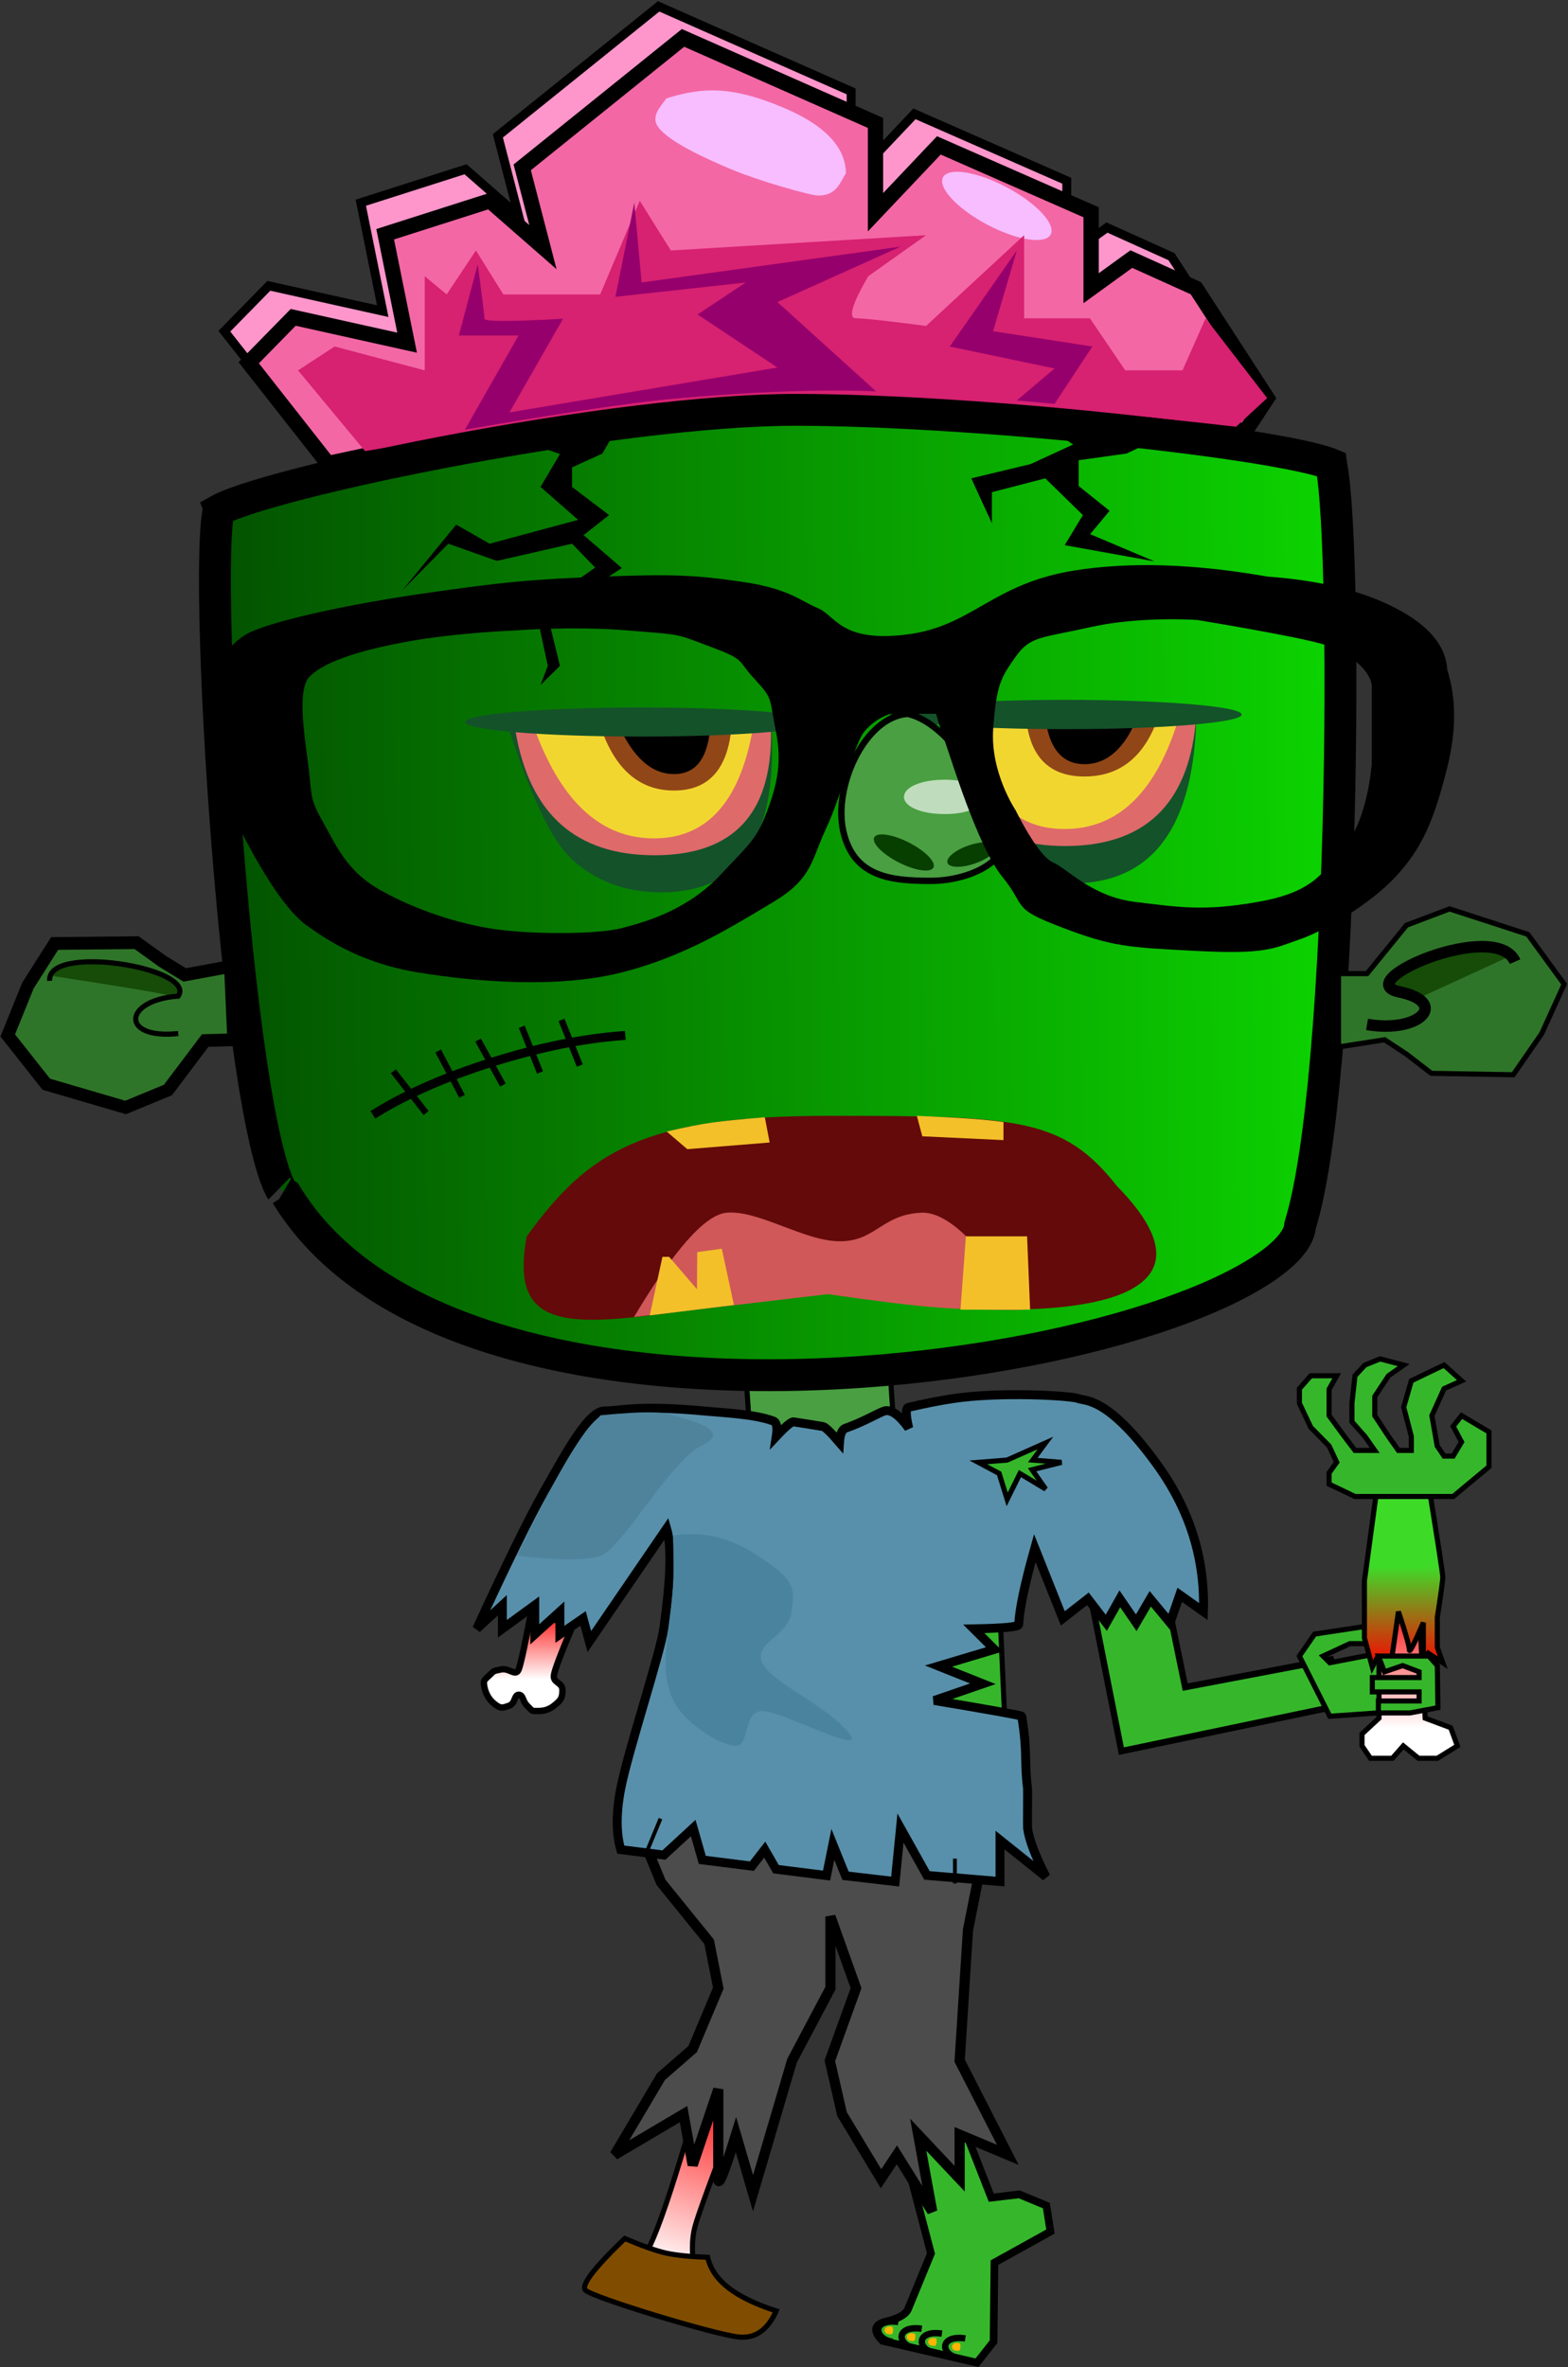 <?xml version="1.0" encoding="UTF-8"?>
<svg width="1230px" height="1857px" viewBox="0 0 1230 1857" version="1.1" xmlns="http://www.w3.org/2000/svg" xmlns:xlink="http://www.w3.org/1999/xlink">
    <rect x="0" y="0" width="1230" height="1857" fill="#333333" stroke="none"/>
    <!-- Generator: Sketch 56.3 (81716) - https://sketch.com -->
    <title>Hacker</title>
    <desc>Created with Sketch.</desc>
    <defs>
        <linearGradient x1="1.227%" y1="51.139%" x2="97.461%" y2="52.259%" id="linearGradient-1">
            <stop stop-color="#0CD300" offset="0%"></stop>
            <stop stop-color="#035400" offset="100%"></stop>
        </linearGradient>
        <linearGradient x1="36.454%" y1="-4.342%" x2="54.658%" y2="100%" id="linearGradient-2">
            <stop stop-color="#FF0000" offset="0%"></stop>
            <stop stop-color="#FFFFFF" offset="100%"></stop>
        </linearGradient>
        <linearGradient x1="50%" y1="0%" x2="50%" y2="81.142%" id="linearGradient-3">
            <stop stop-color="#FF0000" offset="0%"></stop>
            <stop stop-color="#FFFFFF" offset="100%"></stop>
        </linearGradient>
        <linearGradient x1="50%" y1="0%" x2="50%" y2="69.357%" id="linearGradient-4">
            <stop stop-color="#FF0000" offset="0%"></stop>
            <stop stop-color="#FFFFFF" offset="100%"></stop>
        </linearGradient>
        <linearGradient x1="50%" y1="99.954%" x2="50%" y2="45.711%" id="linearGradient-5">
            <stop stop-color="#FF0000" offset="0.084%"></stop>
            <stop stop-color="#3EDA28" offset="100%"></stop>
        </linearGradient>
    </defs>
    <g id="Page-1" stroke="none" stroke-width="1" fill="none" fill-rule="evenodd">
        <g id="Charecters" transform="translate(-5395, -308)">
            <g id="Hacker" transform="translate(6010, 1240.5) scale(-1, 1) translate(-6010, -1240.5) translate(5398, 313)">
                <g id="Brain" transform="translate(233, 0)">
                    <path d="M35.835,308.035 L19.112,282.553 L75.015,196.363 L125.662,173.504 L157.197,196.363 L157.197,136.78 L276.648,84.316 L326.34,136.78 L326.34,66.704 L477.326,0 L603.466,101.554 L587.221,164.136 L628.79,127.786 L710.972,154.018 L693.771,239.084 L783.12,219.222 L818,254.823 L755.886,333.892 C612.674,302.737 498.32,285.623 412.822,282.553 C327.325,279.483 201.662,287.977 35.835,308.035 Z" id="Path-19" stroke="#000000" stroke-width="7" fill="#FE96CB"></path>
                    <path d="M16.723,332.768 L0,307.286 L55.903,221.096 L106.55,198.237 L138.085,221.096 L138.085,161.513 L257.536,109.049 L307.228,161.513 L307.228,91.436 L458.214,24.733 L584.354,126.287 L568.109,188.868 L609.678,152.519 L691.86,178.751 L674.659,263.816 L764.008,243.955 L798.888,279.555 L736.773,358.625 C593.562,327.469 479.208,310.356 393.71,307.286 C308.213,304.216 182.55,312.71 16.723,332.768 Z" id="Path-19" stroke="#000000" stroke-width="12" fill="#F367A5"></path>
                    <ellipse id="Oval" fill="#F7BDFF" transform="translate(212.034, 156.523) rotate(-28) translate(-212.034, -156.523) " cx="212.034" cy="156.523" rx="47.816" ry="16.523"></ellipse>
                    <path d="M405.176,133.206 C428.855,135.429 459.064,137.148 472.229,131.265 C482.4,126.721 478.549,115.896 477.716,108.146 C456.14,86.211 436.127,75.442 394.153,71.502 C352.18,67.561 333.741,79.275 325.716,93.877 C326.626,102.343 323.675,112.545 336.715,119.479 C342.2,122.395 383.187,131.141 405.176,133.206 Z" id="Oval" fill="#F7BDFF" transform="translate(402.419, 103.003) rotate(-28) translate(-402.419, -103.003) "></path>
                    <path d="M48.258,244.705 L0,307.286 L24.368,329.77 C174.646,312.632 288.204,305.137 365.042,307.286 C441.88,309.435 556.075,323.301 707.627,348.882 L760.186,285.551 L731.518,266.814 L660.803,285.551 L660.803,211.728 L643.602,225.968 L620.667,191.492 L599.166,225.968 L523.195,225.968 L492.138,152.519 L467.77,191.492 L267.57,179.5 L312.961,211.728 C325.703,233.712 328.888,244.705 322.518,244.705 C316.147,244.705 297.831,246.703 267.57,250.7 L190.644,179.5 L190.644,244.705 L139.041,244.705 L111.328,285.551 L66.415,285.551 L48.258,244.705 Z" id="Path-14" fill="#D72171"></path>
                    <path d="M166.754,311.783 L137.13,266.814 C189.051,258.82 215.012,254.823 215.012,254.823 C215.012,254.823 208.8,233.712 196.377,191.492 L248.936,266.814 L166.754,284.052 L196.377,309.16 L166.754,311.783 Z" id="Path-15" fill="#96006C"></path>
                    <path d="M306.75,302.04 C306.75,302.04 332.551,278.681 384.154,231.963 L287.638,188.494 L490.704,216.599 L496.438,154.018 L511.25,227.841 L409,216.599 L446.746,241.707 L384.154,283.303 C524.31,306.786 594.388,318.528 594.388,318.528 C594.388,318.528 580.372,294.045 552.341,245.079 C593.432,247.328 613.978,247.328 613.978,245.079 C613.978,242.831 615.73,228.591 619.234,202.359 L634.046,258.195 L587.221,258.195 L629.268,332.019 C552.347,318.858 498.674,310.864 468.248,308.035 C364.612,298.402 306.75,302.04 306.75,302.04 Z" id="Path-18" fill="#96006C"></path>
                </g>
                <path d="M526.445,1077.582 L525.345,1154.321 L638.395,1153.047 L639.496,1076.308 L526.445,1077.582 Z" id="Rectangle" stroke="#000000" stroke-width="4" fill="#499F41" transform="translate(582.42, 1115.314) rotate(3) translate(-582.42, -1115.314) "></path>
                <g id="Head" transform="translate(163, 304)">
                    <path d="M19.862,55.225 C19.807,55.714 19.612,56.523 19.426,57.479 C18.668,61.392 17.928,66.969 17.241,74.023 C15.855,88.255 14.722,108.076 13.911,132.179 C12.257,181.379 12.034,245.418 13.366,310.868 C16.526,466.167 27.285,597.184 43.753,650.961 L44.085,652.043 L44.216,653.166 C46.548,673.071 84.166,699.014 147.138,721.085 C213.042,744.183 299.586,761 387.629,767.162 C484.364,773.932 577.166,767.656 654.015,747.482 C739.946,724.924 803.132,685.945 837.849,630.749 L839.477,628.16 L842.116,626.616 C842.037,626.662 843.23,625.083 844.757,621.966 C846.835,617.726 849.029,611.71 851.253,604.084 C855.686,588.885 860.103,567.799 864.38,541.673 C872.304,493.269 879.552,428.702 885.225,358.308 C890.489,292.994 894.042,226.733 895.092,175.237 C895.616,149.555 895.499,128.305 894.737,112.921 C894.355,105.23 893.817,99.117 893.148,94.782 C892.883,93.062 892.585,91.772 892.676,91.391 C892.212,91.132 891.477,90.717 890.52,90.234 C887.837,88.88 884.103,87.312 879.429,85.591 C869.84,82.059 856.654,78.009 840.545,73.647 C807.959,64.823 764.872,55.112 718.347,46.147 C612.435,25.736 507.687,12.5 440.116,12.5 C370.069,12.5 269.007,19.164 176.171,29.362 C132.405,34.169 93.606,39.446 64.895,44.521 C50.297,47.101 38.523,49.591 30.047,51.894 C25.938,53.011 22.695,54.06 20.422,54.991 C20.216,55.075 20.029,55.154 19.862,55.225 Z" id="Rectangle" stroke="#000000" stroke-width="25" fill="url(#linearGradient-1)"></path>
                    <polygon id="Path-67" fill="#000000" points="576.22 20.211 591.449 46.785 615.244 57.64 615.244 72.985 586.214 95.068 606.202 110.788 576.22 136.613 634.279 174.416 624.761 213.341 639.99 228.313 634.279 213.341 643.797 169.176 597.16 136.239 615.244 117.525 674.254 130.999 712.325 117.525 748.493 154.205 706.139 102.554 679.965 117.525 610.485 98.811 639.99 72.985 624.761 47.16 664.26 33.311"></polygon>
                    <path d="M145.539,30.317 L180.279,46.785 L217.875,52.025 L217.875,72.237 L193.604,91.699 L208.833,110.039 L158.388,131.373 L228.82,118.648 L214.543,95.068 L244.049,66.248 L285.927,77.102 C285.927,93.321 285.927,101.431 285.927,101.431 C285.927,101.431 291.32,89.703 302.107,66.248 L255.47,55.02 L222.158,39.674 L259.277,15.72 L145.539,30.317 Z" id="Path-68" fill="#000000"></path>
                </g>
                <g id="Eye" transform="translate(253, 544)">
                    <path d="M35.691,19.299 L230.319,19.299 C227.148,102.433 194.789,144 133.243,144 C71.697,144 39.18,102.433 35.691,19.299 Z" id="Path-27" fill="#14522A"></path>
                    <path d="M36.166,19.299 L230.793,19.299 C230.793,82.887 200.021,114.68 138.476,114.68 C76.931,114.68 42.828,82.887 36.166,19.299 Z" id="Path-57" fill="#DE6A6A"></path>
                    <path d="M50.917,19.299 L211.283,19.299 C203.986,73.979 179.876,101.32 138.952,101.32 C98.028,101.32 68.683,73.979 50.917,19.299 Z" id="Path-58" fill="#F2D630"></path>
                    <path d="M67.572,19.299 L168.455,19.299 C164.331,46.515 149.262,60.124 123.248,60.124 C97.234,60.124 78.676,46.515 67.572,19.299 Z" id="Path-59" fill="#914617"></path>
                    <path d="M84.228,19.299 L153.228,19.299 C149.421,40.082 139.428,50.474 123.248,50.474 C107.069,50.474 94.062,40.082 84.228,19.299 Z" id="Path-60" fill="#000000"></path>
                    <ellipse id="Oval" fill="#14522A" cx="138" cy="11.505" rx="138" ry="11.505"></ellipse>
                </g>
                <g id="Eye" transform="translate(586, 550)">
                    <path d="M35.691,19.137 L241.262,18.401 C223.974,71.468 207.743,104.975 192.569,118.921 C173.654,136.307 150.23,145 122.297,145 C60.751,145 31.882,103.046 35.691,19.137 Z" id="Path-27" fill="#14522A"></path>
                    <path d="M36.166,19.137 L236.503,19.137 C225.399,83.663 189.074,115.926 127.529,115.926 C65.984,115.926 35.53,83.663 36.166,19.137 Z" id="Path-57" fill="#DE6A6A"></path>
                    <path d="M50.917,19.137 L220.8,19.137 C199.861,74.831 168.929,102.678 128.005,102.678 C87.081,102.678 61.385,74.831 50.917,19.137 Z" id="Path-58" fill="#F2D630"></path>
                    <path d="M67.572,19.137 L168.455,19.137 C157.034,49.805 138.317,65.14 112.303,65.14 C86.29,65.14 71.379,49.805 67.572,19.137 Z" id="Path-59" fill="#914617"></path>
                    <path d="M84.228,19.137 L153.228,19.137 C142.123,41.218 128.481,52.259 112.302,52.259 C96.122,52.259 86.764,41.218 84.228,19.137 Z" id="Path-60" fill="#000000"></path>
                    <ellipse id="Oval" fill="#14522A" cx="138" cy="11.409" rx="138" ry="11.409"></ellipse>
                </g>
                <g id="Nose" transform="translate(438, 555)">
                    <path d="M58.749,131 C90.219,131 119.14,128.006 127.419,92.449 C135.699,56.891 110.373,1.871 76.769,0 C49.495,6.363 25.144,42.669 5.176,77.851 C-14.792,113.034 27.279,131 58.749,131 Z" id="Oval" stroke="#000000" stroke-width="5" fill="#499F41"></path>
                    <path d="M47.888,78.6 C66.909,78.6 79.903,72.567 79.903,65.126 C79.903,57.684 66.909,51.651 47.888,51.651 C28.867,51.651 17.328,57.684 17.328,65.126 C17.328,72.567 28.867,78.6 47.888,78.6 Z" id="Oval" fill-opacity="0.65" fill="#FFFFFF"></path>
                    <ellipse id="Oval" fill="#073F00" transform="translate(26.827, 110.343) rotate(19) translate(-26.827, -110.343) " cx="26.827" cy="110.343" rx="20.023" ry="7.49"></ellipse>
                    <ellipse id="Oval" fill="#073F00" transform="translate(80.012, 108.735) rotate(-27) translate(-80.012, -108.735) " cx="80.012" cy="108.735" rx="26.06" ry="8.749"></ellipse>
                </g>
                <g id="Glasses" transform="translate(86, 438)" fill="#000000">
                    <path d="M429.674,54.753 C481.426,61.26 485.532,39.81 499.377,34.101 C513.222,28.392 521.743,18.845 558.577,13.449 C595.41,8.052 614.099,7.253 668.382,9.339 C722.666,11.426 747.175,13.455 813.517,23.25 C879.859,33.044 934.303,46.371 948.148,54.753 C961.993,63.134 974.884,79.838 974.884,105.349 C974.884,130.859 977.396,161.371 948.148,216.301 C928.65,252.92 912.099,275.584 898.497,284.292 C873.011,302.871 844.685,314.701 813.517,319.781 C766.765,327.402 703.234,332.483 653.105,319.781 C602.976,307.08 565.912,283.323 534.706,264.773 C503.5,246.223 504.629,231.617 493.171,207.335 C481.713,183.052 470.732,140.465 463.094,131.06 C458.001,124.79 451.317,120.123 443.042,117.059 L406.758,116.929 C404.475,124.871 401.928,132.716 399.12,140.465 C394.907,152.088 374.294,220.667 354.72,244.821 C335.146,268.975 348.468,269.08 308.411,284.375 C268.354,299.669 257.186,300.145 202.424,302.97 C147.663,305.795 141.758,300.902 121.741,294.005 C101.724,287.107 66.531,266.574 46.309,244.821 C26.088,223.068 16.498,202.162 5.729,159.063 C-1.45,130.33 -1.45,104.777 5.729,82.405 C6.721,63.653 20.248,47.516 46.309,33.995 C72.371,20.475 105.79,12.256 146.567,9.339 C204.112,-0.767 254.559,-2.386 297.908,4.483 C362.931,14.786 377.923,48.245 429.674,54.753 Z M344.217,72.1 C332.713,55.884 324.495,57.674 285.495,48.938 C246.495,40.203 201.947,43.335 201.947,43.335 C201.947,43.335 124.852,55.929 103.122,62.387 C81.392,68.845 64.929,84.428 64.929,95.636 C64.929,106.843 64.929,156.155 64.929,156.155 C64.929,156.155 67.848,198.835 85.935,220.784 C104.022,242.732 111.329,256.892 154.205,264.492 C197.081,272.092 216.747,268.601 250.643,264.492 C284.54,260.383 303.159,238.715 315.095,233.485 C327.03,228.255 344.217,192.765 344.217,192.765 C344.217,192.765 364.381,163.023 361.881,128.51 C359.382,93.997 355.721,88.316 344.217,72.1 Z M550.461,88.164 C538.057,101.733 537.118,102.582 534.706,118.05 C532.293,133.518 525.412,151.813 535.661,183.052 C545.91,214.292 549.926,215.652 575.764,243.198 C601.601,270.745 633.43,279.876 653.105,285.039 C672.78,290.202 727.717,290.296 758.137,285.039 C788.556,279.781 819.246,268.601 844.072,254.405 C868.897,240.21 877.703,219.632 887.516,202.105 C897.33,184.578 896.372,182.768 898.497,162.879 C900.622,142.991 909,99.371 898.497,88.164 C887.994,76.957 861.969,67.792 822.588,60.519 C783.206,53.247 736.653,51.554 736.653,51.554 C736.653,51.554 691.65,47.952 648.331,51.554 C605.012,55.155 611.967,53.749 583.88,64.255 C555.793,74.762 562.864,74.595 550.461,88.164 Z" id="Combined-Shape"></path>
                </g>
                <g id="Scar" transform="translate(740, 797)" stroke="#000000" stroke-linecap="square">
                    <path d="M0,10.515 C31.257,12.997 64.857,19.886 100.8,31.182 C136.743,42.477 166.983,55.651 191.52,70.702" id="Line" stroke-width="7"></path>
                    <path d="M45.6,0.363 L33.12,31.544" id="Line-2" stroke-width="5"></path>
                    <path d="M173.369,38.174 L157.831,71.324" id="Line-2" stroke-width="5" transform="translate(165.6, 54.749) rotate(13) translate(-165.6, -54.749) "></path>
                    <path d="M140.992,24.153 L126.848,56.339" id="Line-2" stroke-width="5" transform="translate(133.92, 40.246) rotate(4) translate(-133.92, -40.246) "></path>
                    <path d="M109.396,15.409 L95.084,47.679" id="Line-2" stroke-width="5" transform="translate(102.24, 31.544) rotate(5) translate(-102.24, -31.544) "></path>
                    <path d="M76.8,5.801 L64.32,36.983" id="Line-2" stroke-width="5"></path>
                </g>
                <g id="Mouth" transform="translate(320, 862)">
                    <path d="M256.684,147.7 C420.134,161.526 512.787,203.753 493.781,102.857 C445.792,36.714 403.374,8.314 256.684,8.314 C109.995,8.314 73.279,9.435 30.991,63.246 C-77.817,173.858 124.595,170.121 256.684,147.7 Z" id="Oval" fill="#640A0A"></path>
                    <path d="M105.589,160.549 C137.582,108.731 163.873,83.32 184.463,84.317 C215.347,85.812 220.098,106.738 248.132,106.738 C276.165,106.738 311.801,82.075 336.984,84.317 C353.772,85.812 378.004,113.091 409.681,166.155 L257.635,148.218 C219.158,153.759 190.491,157.247 171.634,158.681 C152.777,160.115 130.762,160.737 105.589,160.549 Z" id="Path-62" fill="#D05858"></path>
                    <path d="M119.843,13.172 L119.843,27.372 L183.512,24.383 L187.789,8.314 C169.26,9.141 155.322,9.888 145.976,10.556 C136.63,11.224 127.919,12.096 119.843,13.172 Z" id="Path-65" fill="#F3C02A"></path>
                    <path d="M304.308,19.245 L305.762,39.359 L369.533,27.688 L381.559,10.151 C366.338,10.631 354.099,11.46 344.841,12.639 C335.584,13.819 322.073,16.02 304.308,19.245 Z" id="Path-65" fill="#F3C02A" transform="translate(342.934, 24.755) rotate(15) translate(-342.934, -24.755) "></path>
                    <polygon id="Path-66" fill="#F3C02A" points="98.937 160.405 101.313 102.857 149.302 102.857 153.578 160.405"></polygon>
                    <polygon id="Path-66" fill="#F3C02A" points="331.282 156.668 340.785 112.573 360.079 115.205 360.266 144.337 382.122 118.926 387.349 118.926 397.327 164.889"></polygon>
                </g>
                <g id="Ear" transform="translate(0, 708)">
                    <polygon id="Path-69" stroke="#000000" stroke-width="4" fill="#2F7529" points="176.993 50.759 154.631 50.759 123.705 12.784 89.924 0 28.547 19.928 0 59.031 17.604 97.758 39.966 130.094 104.198 128.966 123.705 113.926 140.833 102.646 176.993 108.286"></polygon>
                    <polygon id="Path-69" stroke="#000000" stroke-width="10" fill="#2F7529" transform="translate(1132.668, 90.622) rotate(182) translate(-1132.668, -90.622) " points="1221.181 75.51 1198.824 75.673 1168.257 37.912 1134.603 25.371 1073.058 45.754 1044.156 85.079 1061.397 123.69 1083.454 155.873 1147.68 154.274 1167.321 139.087 1184.55 127.678 1220.648 133.055"></polygon>
                    <path d="" id="Path-70" stroke="#979797"></path>
                    <path d="M42.345,37.014 L110.699,68.431 L135.6,60.969 C128.439,49.712 120.139,42.905 110.699,40.549 C96.54,37.014 88.24,33.087 83.846,33.087 C80.916,33.087 70.175,33.087 51.622,33.087 L42.345,37.014 Z" id="Path-72" fill="#164C07"></path>
                    <path d="M154.631,90.614 C113.238,97.758 89.924,73.319 129.414,65.047 C168.905,56.775 53.288,7.52 38.539,41.359" id="Path-71" stroke="#000000" stroke-width="9"></path>
                    <path d="M1092.886,68.431 C1092.886,67.428 1124.605,62.039 1188.044,52.263 L1180.907,45.495 L1171.867,43.239 L1158.069,41.359 L1146.65,41.359 L1130.473,43.239 L1115.724,46.999 L1099.547,52.263 L1089.08,59.031 L1085.749,64.295 C1090.507,68.055 1092.886,69.433 1092.886,68.431 Z" id="Path-74" fill="#164C07"></path>
                    <path d="M1087.177,97.758 C1132.852,102.646 1130.473,71.439 1087.177,68.431 C1072.427,46.247 1190.423,27.072 1188.044,56.399" id="Path-73" stroke="#000000" stroke-width="4"></path>
                </g>
                <g id="Pants" transform="translate(390, 1411)">
                    <path d="M99.554,245.624 L64.725,305.089 L43.431,299.096 L21.065,304.471 L14.718,324.114 L54.275,355.033 L45.25,416.382 L55.512,434.743 L131.505,429.367 C140.113,422.823 139.93,417.69 130.955,413.968 C121.981,410.247 116.849,406.239 115.56,401.946 L104.588,355.746 L145.945,261.46 L99.554,245.624 Z" id="Path-87" stroke="#000000" stroke-width="6" fill="#36B72B" transform="translate(80.332, 340.183) rotate(-9) translate(-80.332, -340.183) "></path>
                    <path d="M257.312,237.026 C277.774,289.819 289.304,321.12 291.901,330.928 C294.498,340.736 294.498,352.978 291.901,367.655 L337.326,359.325 C333.189,359.279 326.799,347.288 318.156,323.355 C309.512,299.422 298.399,262.946 284.817,213.929 L257.312,237.026 Z" id="Path-89" stroke="#000000" stroke-width="4" fill="url(#linearGradient-2)"></path>
                    <path d="M60.61,12.116 L77.696,98.067 L84.212,200.543 L46.441,274.369 L84.212,258.575 L84.212,293.101 L116.725,258.575 L105.728,318.811 L133.459,274.369 L145.89,293.101 L176.49,242.414 L186.052,200.543 L165.493,143.612 L185.574,87.416 L185.574,143.612 L215.696,200.543 L246.296,304.487 L259.683,258.575 C268.927,288.448 273.548,299.957 273.548,293.101 C273.548,286.245 273.548,262.86 273.548,222.948 L293.63,282.449 L300.801,242.414 L354.829,274.369 L318.492,213.031 L293.63,191.36 L273.548,143.612 L280.72,107.25 L318.492,60.604 L343.354,0 L60.61,12.116 Z" id="Path-86" stroke="#000000" stroke-width="8" fill="#4C4C4C"></path>
                    <path d="M84.364,433.912 C99.367,431.641 100.617,415.359 79.78,418.388" id="Path-88" stroke="#000000" stroke-width="5"></path>
                    <path d="M136.874,421.039 C151.876,418.767 153.126,402.486 132.289,405.515" id="Path-88" stroke="#000000" stroke-width="5"></path>
                    <path d="M118.537,426.34 C133.54,424.068 134.79,407.787 113.953,410.816" id="Path-88" stroke="#000000" stroke-width="5"></path>
                    <path d="M102.701,430.126 C117.704,427.854 118.954,411.573 98.117,414.602" id="Path-88" stroke="#000000" stroke-width="5"></path>
                    <path d="M86.945,427.975 C88.786,427.983 90.282,428.748 90.262,424.961 C90.242,421.173 88.754,421.924 86.913,421.915 C85.072,421.906 83.587,423.255 83.596,424.929 C83.605,426.602 85.104,427.966 86.945,427.975 Z" id="Oval" fill="#FFB400" transform="translate(86.929, 424.952) rotate(177) translate(-86.929, -424.952) "></path>
                    <path d="M139.806,415.034 C141.647,415.042 143.143,415.807 143.123,412.02 C143.103,408.232 141.615,408.983 139.774,408.974 C137.934,408.965 136.448,410.314 136.457,411.988 C136.466,413.661 137.965,415.025 139.806,415.034 Z" id="Oval" fill="#FFB400" transform="translate(139.79, 412.011) rotate(177) translate(-139.79, -412.011) "></path>
                    <path d="M122.303,420.334 C124.144,420.343 125.64,421.108 125.62,417.32 C125.6,413.533 124.112,414.283 122.271,414.275 C120.43,414.266 118.945,415.615 118.954,417.289 C118.963,418.962 120.462,420.326 122.303,420.334 Z" id="Oval" fill="#FFB400" transform="translate(122.287, 417.312) rotate(177) translate(-122.287, -417.312) "></path>
                    <path d="M105.633,424.121 C107.474,424.13 108.971,424.894 108.951,421.107 C108.931,417.319 107.442,418.07 105.602,418.061 C103.761,418.052 102.276,419.402 102.284,421.075 C102.293,422.748 103.793,424.112 105.633,424.121 Z" id="Oval" fill="#FFB400" transform="translate(105.618, 421.098) rotate(177) translate(-105.618, -421.098) "></path>
                    <path d="M281.899,354.782 C296.262,354.233 307.236,353.097 314.822,351.374 C322.408,349.651 333.104,345.865 346.911,340.015 C371.082,363.238 381.362,376.743 377.75,380.529 C372.332,386.209 277.325,415.124 257.728,417.257 C244.664,418.678 234.801,411.863 228.14,396.81 C244.4,391.531 256.902,385.472 265.647,378.636 C274.391,371.799 279.809,363.848 281.899,354.782 Z" id="Path-90" stroke="#000000" stroke-width="4" fill="#804D00"></path>
                </g>
                <g id="Body" transform="translate(59, 1061)">
                    <polygon id="Path-77" stroke="#000000" stroke-width="5" fill="#36B72B" points="314.073 177.642 256.406 169.397 238.295 257.468 123.914 235.731 109.139 270.21 288.337 307.687"></polygon>
                    <polygon id="Path-85" stroke="#000000" stroke-width="4" fill="#36B72B" points="383.655 197.505 379.366 293.821 449.902 297.569 451.331 194.506"></polygon>
                    <polygon id="Path-81" stroke="#000000" stroke-width="4" fill="#36B72B" points="87.216 277.706 124.867 280.329 148.696 233.108 136.782 215.868 87.216 208.373 83.403 223.364 109.139 223.364 130.109 233.108 124.867 238.355 97.701 233.108 74.348 229.735 74.348 277.706"></polygon>
                    <polygon id="Path-78" stroke="#000000" stroke-width="4" fill="url(#linearGradient-3)" points="86.263 186.636 86.263 281.828 99.607 294.196 99.607 303.565 92.935 313.309 75.778 313.309 67.199 303.565 55.285 313.309 40.51 313.309 24.783 303.565 30.025 289.324 50.042 281.828 55.285 186.636"></polygon>
                    <path d="M719.652,211.371 C728.249,231.683 732.856,243.925 733.473,248.099 C734.399,254.359 726.801,253.59 726.801,259.717 C726.801,265.844 727.78,267.608 733.473,272.084 C739.166,276.561 744.223,276.207 747.771,276.207 C751.318,276.207 750.657,275.699 754.443,272.084 C758.229,268.469 757.424,263.464 761.115,263.464 C764.807,263.464 763.535,270.287 768.741,272.084 C773.946,273.881 775.358,274.579 780.655,270.21 C785.952,265.842 787.685,259.917 788.281,255.969 C788.877,252.021 787.688,251.524 783.992,248.099 C780.296,244.673 781.624,244.916 774.936,243.601 C768.249,242.287 763.498,249.598 761.115,243.601 C759.527,239.604 756.032,223.364 750.63,194.881 L719.652,211.371 Z" id="Path-76" stroke="#000000" stroke-width="5" fill="url(#linearGradient-4)"></path>
                    <path d="M615.844,40.85 C599.122,42.412 576.141,43.276 561.424,48.72 C558.772,49.701 557.978,53.699 559.041,60.713 C551.719,52.9 547.185,49.125 545.438,49.387 C537.708,50.55 530.036,51.781 522.422,53.081 C520.698,53.375 516.382,57.543 509.475,65.585 C509.046,59.034 507.458,55.286 504.709,54.342 C490.843,49.577 478.208,41.983 474.208,40.85 C469.056,39.391 462.702,43.888 455.144,54.342 C457.605,44.003 457.659,38.557 455.308,38.006 C442.789,35.069 431.361,32.809 421.022,31.223 C383.676,25.496 327.418,28.857 322.175,31.106 C316.933,33.355 299.438,28.996 260.709,82.288 C234.889,117.815 222.652,156.46 223.998,198.224 L242.568,185.066 L250.148,206.996 L265.687,188.199 L276.677,206.996 L289.563,188.199 L300.175,206.996 L314.576,188.199 L334.284,203.55 L356.265,148.413 C364.111,176.372 368.321,196.358 368.895,208.371 C368.982,210.196 380.733,211.321 404.149,211.746 L387.945,227.861 L431.791,240.978 L397,254.845 L435.127,267.962 C389.474,275.599 366.597,279.721 366.498,280.329 C361.732,309.561 364.724,314.803 361.95,337.006 C361.807,338.157 362.096,366.858 361.95,368.021 C360.839,376.862 356.039,389.602 347.549,406.241 L383.553,377.419 L383.553,410 L440.863,405.172 L461.625,368.021 L465.794,410 L504.718,405.468 L514.684,380.865 L519.611,405.301 L559.263,400.3 L568.121,384.938 L578.206,397.91 L617.076,393.008 L624.212,368.021 L647.203,389.208 L681.061,384.938 C684.767,371.947 684.767,355.97 681.061,337.006 C675.252,307.285 650.154,231.446 647.33,211.695 C641.805,173.04 641.047,146.829 645.057,133.062 L705.695,221.72 L710.622,203.55 L728.814,216.081 L728.814,198.224 L748.521,216.081 L748.521,193.211 L773.913,211.695 L773.913,193.211 L794,211.695 C770.89,161.364 753.193,125.301 740.911,103.506 C722.487,70.813 705.831,40.85 693.916,40.85 C682.001,40.85 668.032,35.977 615.844,40.85 Z" id="Path-75" stroke="#000000" stroke-width="7" fill="#5890AB"></path>
                    <polygon id="Star" stroke="#000000" stroke-width="4" fill="#36B72B" points="367.928 89.945 347.758 102.107 358.396 86.947 335.293 81.156 357.843 79.367 347.911 65.96 378.013 79.367 400.563 81.156 384.245 89.842 377.936 110.183"></polygon>
                    <path d="M418.923,393.51 L418.923,410" id="Line-3" stroke="#000000" stroke-width="3" stroke-linecap="square"></path>
                    <path d="M650.451,362.029 L661.508,388.699" id="Line-4" stroke="#000000" stroke-width="3" stroke-linecap="square"></path>
                    <path d="M36.221,171.271 C36.221,173.769 37.651,184.263 40.51,202.751 L40.51,226.362 L36.221,238.355 L47.659,230.859 L51.472,235.731 L51.472,206.874 C58.78,223.863 62.433,230.984 62.433,228.236 C62.433,225.488 65.293,215.494 71.012,198.254 L76.731,238.355 L87.216,233.483 L91.505,241.728 C95.636,226.487 97.701,218.867 97.701,218.867 C97.701,218.867 97.701,204.001 97.701,174.269 L87.216,96.691 L47.659,96.691 C40.034,143.912 36.221,168.772 36.221,171.271 Z" id="Path-79" stroke="#000000" stroke-width="4" fill="url(#linearGradient-5)"></path>
                    <path d="M105.103,107.934 L28.067,107.934 L0,84.585 L0,57.271 L21.498,44.495 L28.067,52.866 L21.498,65.201 L28.067,76.215 L35.233,76.215 L40.608,68.285 L44.788,44.495 L35.233,23.349 L21.498,17.181 L35.233,4.846 L60.912,17.181 L66.883,37.887 L60.912,60.796 L60.912,71.809 L71.064,71.809 L78.827,60.796 L89.576,44.495 L89.576,29.517 L78.827,13.216 L66.883,4.846 L85.396,0 L97.339,4.846 L105.103,13.216 L107.491,34.803 L107.491,49.341 L97.339,60.796 L89.576,71.809 L105.103,71.809 L113.463,60.796 C121.425,49.929 125.406,44.495 125.406,44.495 C125.406,44.495 125.406,37.593 125.406,23.79 L119.435,13.216 L139.739,13.216 L148.696,23.349 L148.696,34.803 L139.739,53.747 L125.406,68.285 L119.435,81.061 L125.406,89.431 L125.406,98.242 L105.103,107.934 Z" id="Path-80" stroke="#000000" stroke-width="4" fill="#36B72B"></path>
                    <polygon id="Path-82" stroke="#000000" stroke-width="4" fill="#36B72B" points="40.51 240.603 47.182 233.108 61.957 233.108 86.739 233.108 81.974 245.475 67.676 240.603 54.808 245.475 54.808 249.973 91.505 249.973 91.505 261.216 54.808 261.216 54.808 268.336 75.301 268.336 86.739 268.336 86.739 277.706 61.957 277.706 40.034 273.583"></polygon>
                    <path d="M633.866,46.097 C608.496,52.656 601.197,60.338 617.185,67.834 C641.968,79.452 680.095,148.784 696.776,154.406 C707.896,158.154 729.819,158.154 762.545,154.406 C750.287,129.47 740.755,110.857 733.95,98.565 C728.418,88.573 721.127,74.276 708.214,56.59 C706.232,53.876 702.419,49.754 696.776,44.223 C678.571,42.462 665.068,41.712 656.265,41.974 C647.463,42.237 639.996,43.611 633.866,46.097 Z" id="Path-83" fill="#4F839C"></path>
                    <path d="M640.061,138.665 C639.536,156.549 639.536,169.666 640.061,178.016 C640.586,186.367 641.698,197.486 643.397,211.371 C647.528,236.356 646.416,255.094 640.061,267.587 C630.529,286.325 604.539,302.013 591.926,303.565 C579.312,305.117 585.73,276.207 570.002,276.207 C554.275,276.207 482.786,314.808 503.28,291.947 C523.773,269.086 562.572,254.168 570.002,238.355 C577.433,222.541 549.756,218.144 547.126,198.629 C544.496,179.113 543.707,173.63 575.245,153.282 C596.27,139.716 617.875,134.844 640.061,138.665 Z" id="Path-84" fill="#4A839E"></path>
                </g>
            </g>
        </g>
    </g>
</svg>